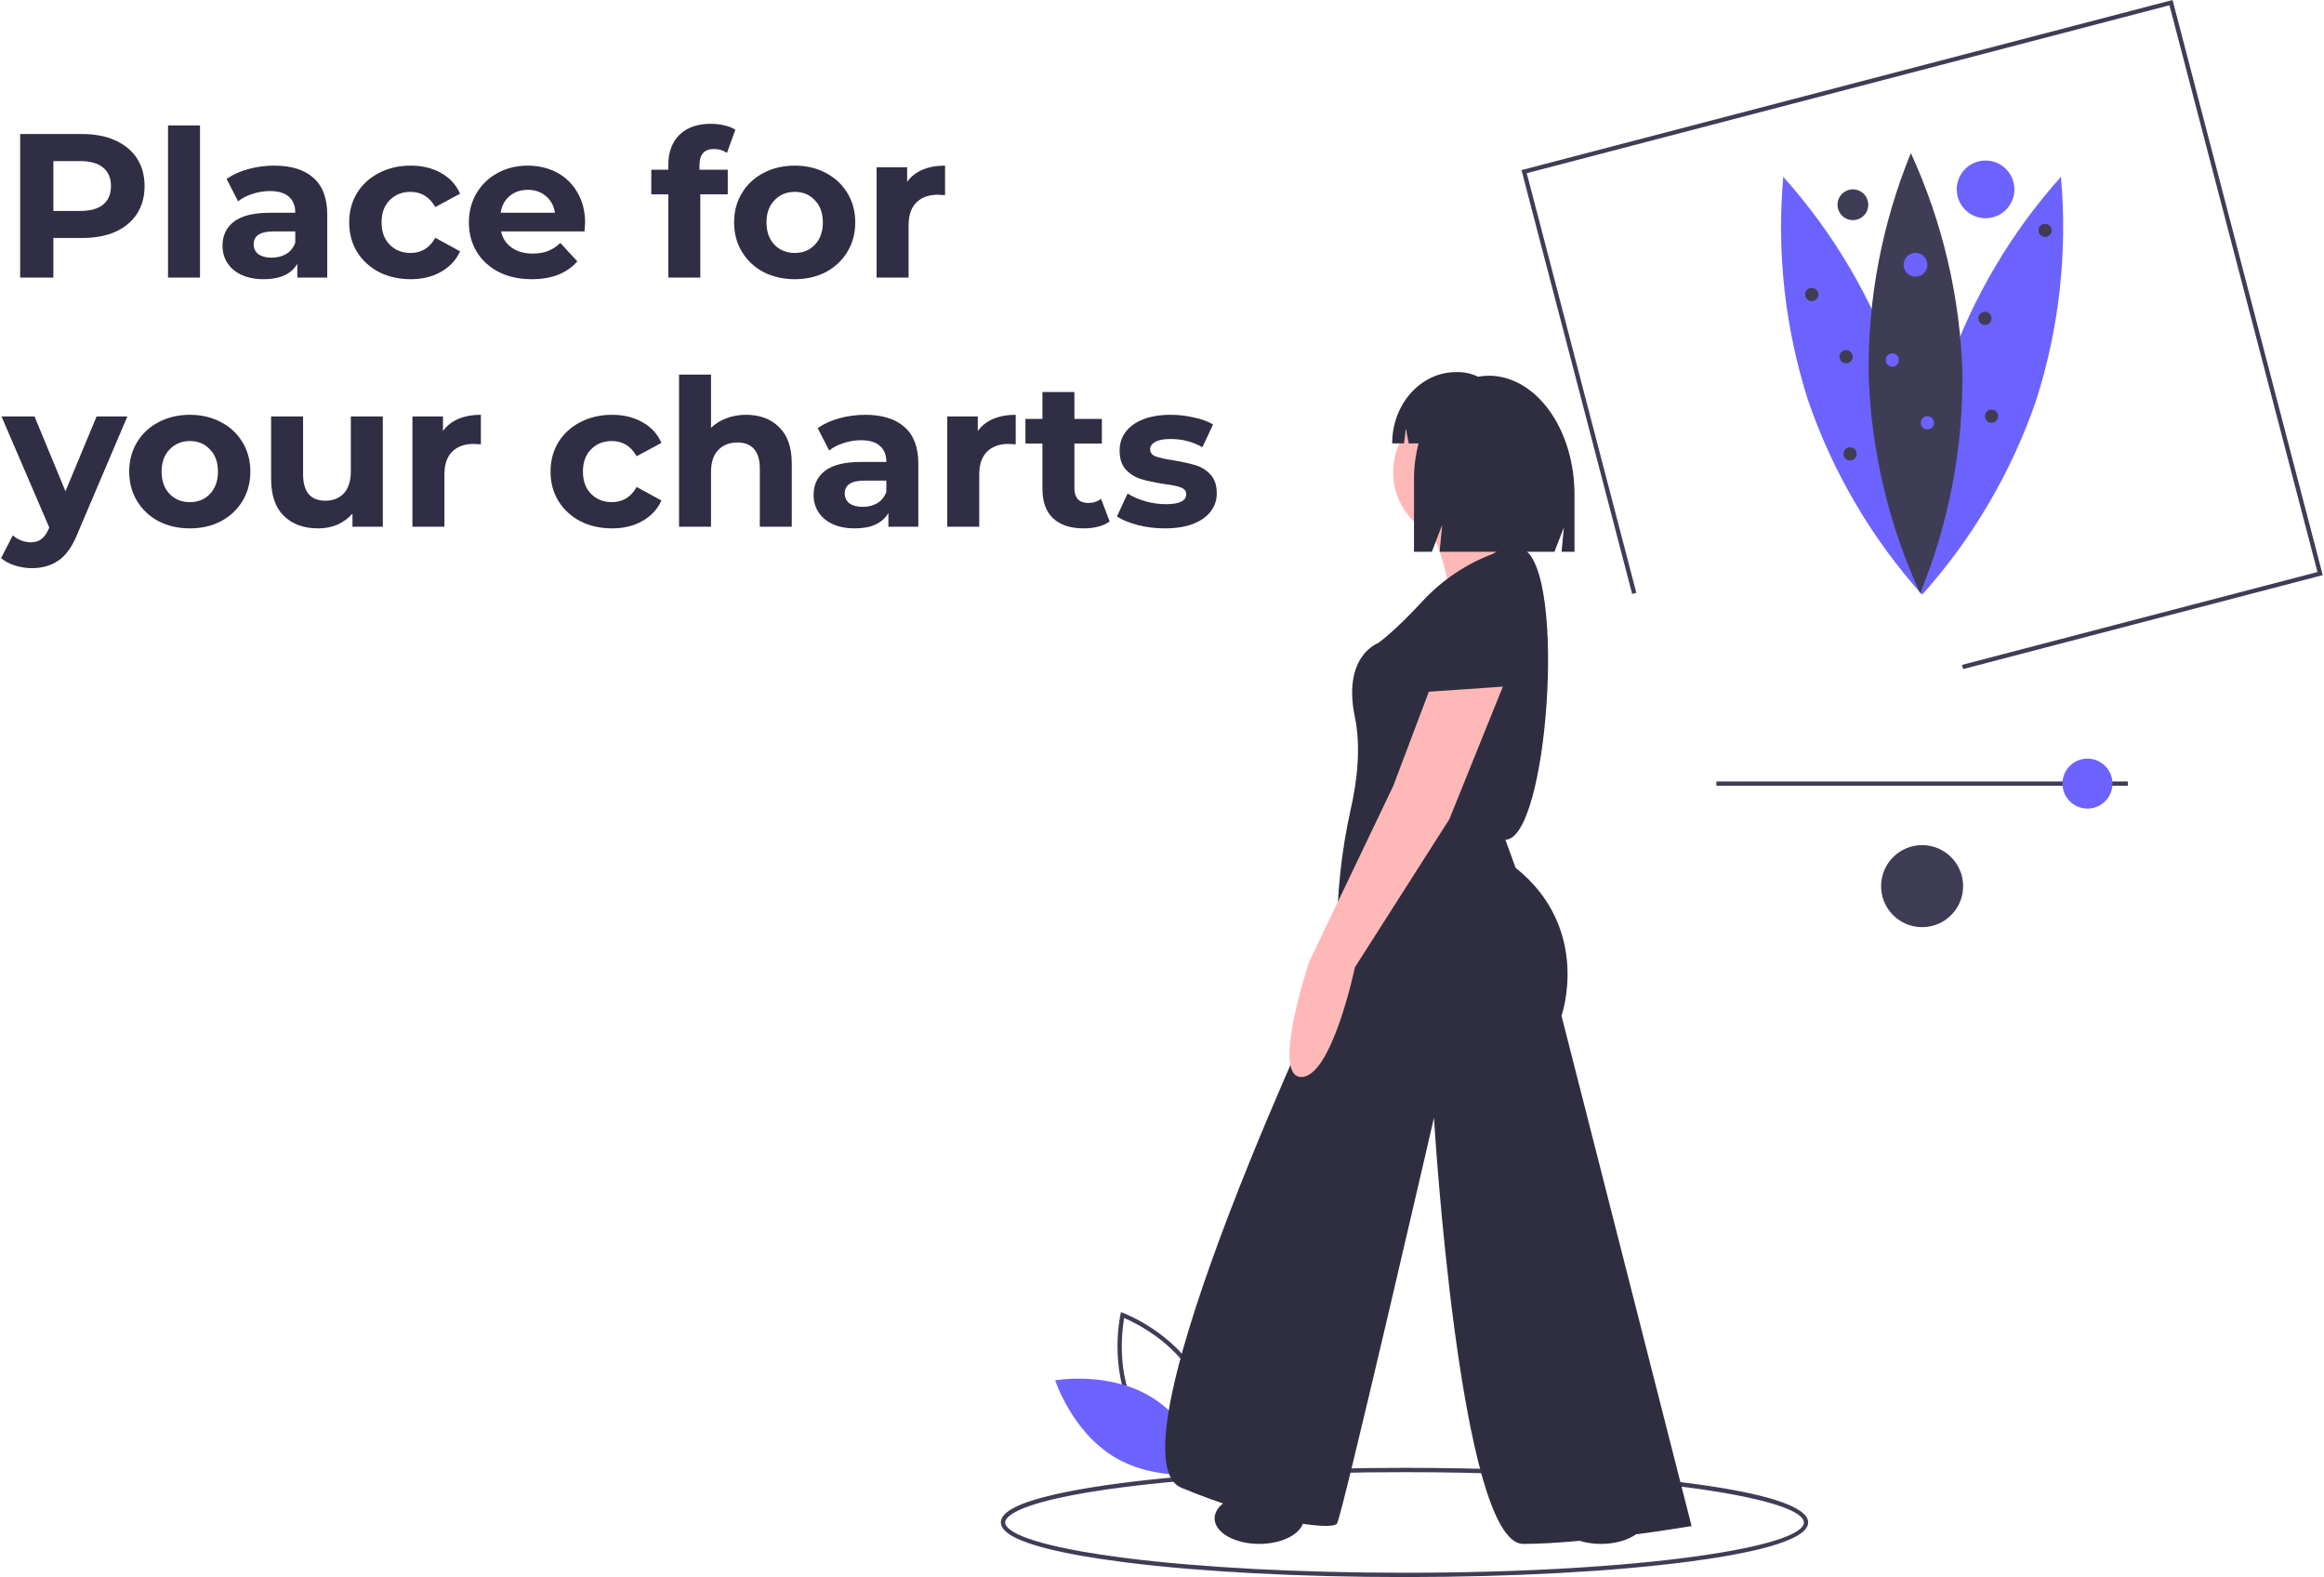 <svg width="737" height="500" viewBox="0 0 737 500" fill="none" xmlns="http://www.w3.org/2000/svg">
<path d="M674.793 247.759H544.311V249.128H674.793V247.759Z" fill="#3F3D56"/>
<path d="M661.989 256.37C666.366 256.37 669.915 252.821 669.915 248.444C669.915 244.066 666.366 240.518 661.989 240.518C657.611 240.518 654.062 244.066 654.062 248.444C654.062 252.821 657.611 256.37 661.989 256.37Z" fill="#6C63FF"/>
<path d="M601.661 117.619C608.996 140.504 611.678 164.625 609.549 188.562C593.518 170.659 581.231 149.729 573.411 127.005C566.076 104.121 563.394 79.999 565.523 56.062C581.555 73.965 593.842 94.895 601.661 117.619V117.619Z" fill="#6C63FF"/>
<path d="M617.439 117.619C610.104 140.504 607.423 164.625 609.552 188.562C625.583 170.659 637.87 149.729 645.69 127.005C653.024 104.121 655.706 79.999 653.577 56.062C637.546 73.965 625.259 94.895 617.439 117.619V117.619Z" fill="#6C63FF"/>
<path d="M622.337 118.016C622.589 142.046 618.031 165.884 608.931 188.126C598.899 166.288 593.337 142.664 592.574 118.645C592.322 94.615 596.88 70.777 605.979 48.535C616.012 70.372 621.573 93.996 622.337 118.016Z" fill="#3F3D56"/>
<path d="M607.455 87.722C609.538 87.722 611.228 86.032 611.228 83.949C611.228 81.865 609.538 80.176 607.455 80.176C605.371 80.176 603.682 81.865 603.682 83.949C603.682 86.032 605.371 87.722 607.455 87.722Z" fill="#6C63FF"/>
<path d="M600.116 116.233C601.273 116.233 602.212 115.294 602.212 114.137C602.212 112.979 601.273 112.041 600.116 112.041C598.958 112.041 598.02 112.979 598.02 114.137C598.02 115.294 598.958 116.233 600.116 116.233Z" fill="#6C63FF"/>
<path d="M574.541 95.478C575.698 95.478 576.636 94.539 576.636 93.382C576.636 92.224 575.698 91.286 574.541 91.286C573.383 91.286 572.445 92.224 572.445 93.382C572.445 94.539 573.383 95.478 574.541 95.478Z" fill="#3F3D56"/>
<path d="M648.544 75.143C649.702 75.143 650.64 74.204 650.64 73.047C650.64 71.889 649.702 70.951 648.544 70.951C647.387 70.951 646.449 71.889 646.449 73.047C646.449 74.204 647.387 75.143 648.544 75.143Z" fill="#3F3D56"/>
<path d="M585.443 115.184C586.6 115.184 587.538 114.246 587.538 113.088C587.538 111.931 586.6 110.992 585.443 110.992C584.285 110.992 583.347 111.931 583.347 113.088C583.347 114.246 584.285 115.184 585.443 115.184Z" fill="#3F3D56"/>
<path d="M629.467 103.025C630.624 103.025 631.563 102.087 631.563 100.929C631.563 99.772 630.624 98.833 629.467 98.833C628.309 98.833 627.371 99.772 627.371 100.929C627.371 102.087 628.309 103.025 629.467 103.025Z" fill="#3F3D56"/>
<path d="M586.7 146.002C587.857 146.002 588.795 145.064 588.795 143.906C588.795 142.749 587.857 141.81 586.7 141.81C585.542 141.81 584.604 142.749 584.604 143.906C584.604 145.064 585.542 146.002 586.7 146.002Z" fill="#3F3D56"/>
<path d="M631.563 134.052C632.72 134.052 633.658 133.113 633.658 131.956C633.658 130.798 632.72 129.86 631.563 129.86C630.405 129.86 629.467 130.798 629.467 131.956C629.467 133.113 630.405 134.052 631.563 134.052Z" fill="#3F3D56"/>
<path d="M611.228 136.149C612.385 136.149 613.323 135.211 613.323 134.053C613.323 132.896 612.385 131.957 611.228 131.957C610.07 131.957 609.132 132.896 609.132 134.053C609.132 135.211 610.07 136.149 611.228 136.149Z" fill="#6C63FF"/>
<path d="M622.544 212.129L622.197 210.8L734.926 181.355L687.993 1.671L484.173 54.907L518.923 187.952L517.594 188.299L482.502 53.929L688.974 0L689.152 0.664L736.604 182.338L622.544 212.129Z" fill="#3F3D56"/>
<path d="M629.673 69.185C634.724 69.185 638.819 65.09 638.819 60.039C638.819 54.987 634.724 50.893 629.673 50.893C624.621 50.893 620.527 54.987 620.527 60.039C620.527 65.09 624.621 69.185 629.673 69.185Z" fill="#6C63FF"/>
<path d="M587.601 69.793C590.294 69.793 592.478 67.61 592.478 64.916C592.478 62.222 590.294 60.039 587.601 60.039C584.907 60.039 582.723 62.222 582.723 64.916C582.723 67.61 584.907 69.793 587.601 69.793Z" fill="#3F3D56"/>
<path d="M609.552 293.954C616.735 293.954 622.559 288.13 622.559 280.947C622.559 273.763 616.735 267.94 609.552 267.94C602.368 267.94 596.545 273.763 596.545 280.947C596.545 288.13 602.368 293.954 609.552 293.954Z" fill="#3F3D56"/>
<path d="M446.044 500H445.406C412.414 500 381.101 498.36 357.235 495.38L356.273 495.247C355.62 495.159 354.975 495.073 354.338 494.99C350.592 494.495 346.926 493.941 343.44 493.343C326.155 490.333 317.392 486.746 317.392 482.682C317.392 479.31 323.14 476.37 334.964 473.696C340.653 472.411 347.676 471.226 355.837 470.173C357.324 469.975 358.855 469.789 360.42 469.611C383.798 466.876 413.978 465.369 445.401 465.369C451.611 465.369 457.893 465.429 464.081 465.547C516.736 466.557 573.41 472.348 573.41 482.682C573.41 488.854 552.919 492.837 535.729 495.091C511.805 498.235 479.952 499.976 446.044 500ZM445.406 466.745C414.042 466.745 383.912 468.248 360.582 470.977C359.023 471.155 357.502 471.341 356.019 471.537C347.896 472.584 340.916 473.76 335.27 475.037C320.373 478.406 318.765 481.51 318.765 482.687C318.765 484.184 321.192 488.086 343.677 491.999C347.139 492.595 350.787 493.146 354.52 493.638C355.157 493.726 355.8 493.809 356.45 493.895L357.409 494.027C381.216 496.999 412.47 498.635 445.406 498.635H446.043C521.415 498.583 572.046 490.35 572.046 482.687C572.046 475.954 531.654 468.217 464.061 466.923C457.885 466.8 451.609 466.745 445.406 466.745V466.745Z" fill="#3F3D56"/>
<path d="M383.617 468.145L382.882 467.87C382.72 467.809 366.653 461.653 359.126 447.695C351.6 433.736 355.284 416.928 355.323 416.76L355.496 415.994L356.231 416.269C356.393 416.33 372.459 422.486 379.986 436.445C387.514 450.403 383.828 467.211 383.79 467.38L383.617 468.145ZM360.332 447.044C366.695 458.846 379.394 464.896 382.61 466.277C383.221 462.829 385.135 448.885 378.781 437.095C372.427 425.304 359.72 419.246 356.503 417.861C355.89 421.317 353.978 435.254 360.332 447.045V447.044Z" fill="#3F3D56"/>
<path d="M364.878 442.796C378.405 450.935 383.617 467.099 383.617 467.099C383.617 467.099 366.896 470.07 353.368 461.931C339.84 453.792 334.629 437.627 334.629 437.627C334.629 437.627 351.352 434.659 364.878 442.796Z" fill="#6C63FF"/>
<path d="M470.119 179.668C470.119 179.668 458.793 178.051 453.132 199.082C447.47 220.114 445.851 221.732 445.851 221.732C445.851 221.732 479.018 226.586 479.826 224.968C480.634 223.351 487.106 184.522 470.119 179.668Z" fill="#2F2E41"/>
<path d="M463.646 171.577C475.709 171.577 485.487 161.799 485.487 149.737C485.487 137.674 475.709 127.896 463.646 127.896C451.584 127.896 441.806 137.674 441.806 149.737C441.806 161.799 451.584 171.577 463.646 171.577Z" fill="#FFB8B8"/>
<path d="M453.94 167.537C453.94 167.537 461.22 186.143 458.793 188.57C456.366 190.997 488.723 194.233 488.723 194.233C488.723 194.233 491.15 182.099 481.443 174.819C481.443 174.819 477.399 162.685 478.207 160.258C479.015 157.831 453.94 167.537 453.94 167.537Z" fill="#FFB8B8"/>
<path d="M473.355 175.623C465.063 178.754 457.594 183.733 451.514 190.183C441.812 200.7 436.954 203.936 436.954 203.936C436.954 203.936 425.629 207.98 429.673 227.395C431.696 237.097 430.281 248.022 428.359 256.516C425.424 269.697 423.966 283.164 424.01 296.668V305.051C424.01 305.051 349.587 461.175 374.665 471.691C399.743 482.207 422.392 485.443 424.009 483.017C425.627 480.59 454.749 354.397 454.749 354.397C454.749 354.397 462.838 489.488 483.056 489.488C503.274 489.488 536.446 483.825 536.446 483.825L495.195 322.039C495.195 322.039 504.897 294.529 480.635 275.126L477.399 266.222C490.822 266.228 496.954 181.291 483.062 174.004C483.062 174.005 479.826 171.579 473.355 175.623Z" fill="#2F2E41"/>
<path d="M453.132 219.306L441.813 249.236L415.118 305.054C415.118 305.054 402.985 341.456 412.692 341.456C422.399 341.456 429.679 306.672 429.679 306.672L459.609 259.759L476.59 217.692L453.132 219.306Z" fill="#FFB8B8"/>
<path d="M399.338 489.489C407.156 489.489 413.494 485.867 413.494 481.399C413.494 476.932 407.156 473.31 399.338 473.31C391.519 473.31 385.181 476.932 385.181 481.399C385.181 485.867 391.519 489.489 399.338 489.489Z" fill="#2F2E41"/>
<path d="M507.733 489.489C515.552 489.489 521.89 485.867 521.89 481.399C521.89 476.932 515.552 473.31 507.733 473.31C499.915 473.31 493.577 476.932 493.577 481.399C493.577 485.867 499.915 489.489 507.733 489.489Z" fill="#2F2E41"/>
<path d="M472.079 119.109C470.955 119.111 469.833 119.223 468.73 119.442C466.737 118.475 464.551 117.971 462.336 117.968H461.755C450.567 117.968 441.496 128.093 441.496 140.581H445.245L445.851 135.972L446.739 140.581H449.862C448.891 144.279 448.404 148.087 448.412 151.911V174.928H454.081L457.362 166.4L456.542 174.928H492.975L495.958 167.176L495.213 174.928H499.316V156.853C499.314 136.011 487.121 119.109 472.079 119.109Z" fill="#2F2E41"/>
<path d="M26.09 42.5C30.12 42.5 33.608 43.172 36.555 44.515C39.545 45.858 41.842 47.765 43.445 50.235C45.048 52.705 45.85 55.63 45.85 59.01C45.85 62.347 45.048 65.272 43.445 67.785C41.842 70.255 39.545 72.162 36.555 73.505C33.608 74.805 30.12 75.455 26.09 75.455H16.925V88H6.395V42.5H26.09ZM25.505 66.875C28.668 66.875 31.073 66.203 32.72 64.86C34.367 63.473 35.19 61.523 35.19 59.01C35.19 56.453 34.367 54.503 32.72 53.16C31.073 51.773 28.668 51.08 25.505 51.08H16.925V66.875H25.505Z" fill="#2F2E44"/>
<path d="M53.287 39.77H63.427V88H53.287V39.77Z" fill="#2F2E44"/>
<path d="M86.943 52.51C92.36 52.51 96.52 53.81 99.423 56.41C102.327 58.967 103.778 62.845 103.778 68.045V88H94.288V83.645C92.382 86.895 88.828 88.52 83.628 88.52C80.942 88.52 78.602 88.065 76.608 87.155C74.658 86.245 73.163 84.988 72.123 83.385C71.083 81.782 70.563 79.962 70.563 77.925C70.563 74.675 71.776 72.118 74.203 70.255C76.673 68.392 80.465 67.46 85.578 67.46H93.638C93.638 65.25 92.966 63.56 91.623 62.39C90.28 61.177 88.265 60.57 85.578 60.57C83.715 60.57 81.873 60.873 80.053 61.48C78.276 62.043 76.76 62.823 75.503 63.82L71.863 56.735C73.77 55.392 76.045 54.352 78.688 53.615C81.375 52.878 84.126 52.51 86.943 52.51ZM86.163 81.695C87.897 81.695 89.435 81.305 90.778 80.525C92.121 79.702 93.075 78.51 93.638 76.95V73.375H86.683C82.523 73.375 80.443 74.74 80.443 77.47C80.443 78.77 80.942 79.81 81.938 80.59C82.978 81.327 84.386 81.695 86.163 81.695Z" fill="#2F2E44"/>
<path d="M130.236 88.52C126.51 88.52 123.151 87.762 120.161 86.245C117.215 84.685 114.896 82.54 113.206 79.81C111.56 77.08 110.736 73.982 110.736 70.515C110.736 67.048 111.56 63.95 113.206 61.22C114.896 58.49 117.215 56.367 120.161 54.85C123.151 53.29 126.51 52.51 130.236 52.51C133.92 52.51 137.126 53.29 139.856 54.85C142.63 56.367 144.645 58.555 145.901 61.415L138.036 65.64C136.216 62.433 133.595 60.83 130.171 60.83C127.528 60.83 125.34 61.697 123.606 63.43C121.873 65.163 121.006 67.525 121.006 70.515C121.006 73.505 121.873 75.867 123.606 77.6C125.34 79.333 127.528 80.2 130.171 80.2C133.638 80.2 136.26 78.597 138.036 75.39L145.901 79.68C144.645 82.453 142.63 84.62 139.856 86.18C137.126 87.74 133.92 88.52 130.236 88.52Z" fill="#2F2E44"/>
<path d="M185.55 70.645C185.55 70.775 185.485 71.685 185.355 73.375H158.9C159.377 75.542 160.504 77.253 162.28 78.51C164.057 79.767 166.267 80.395 168.91 80.395C170.73 80.395 172.334 80.135 173.72 79.615C175.15 79.052 176.472 78.185 177.685 77.015L183.08 82.865C179.787 86.635 174.977 88.52 168.65 88.52C164.707 88.52 161.219 87.762 158.185 86.245C155.152 84.685 152.812 82.54 151.165 79.81C149.519 77.08 148.695 73.982 148.695 70.515C148.695 67.092 149.497 64.015 151.1 61.285C152.747 58.512 154.979 56.367 157.795 54.85C160.655 53.29 163.84 52.51 167.35 52.51C170.774 52.51 173.872 53.247 176.645 54.72C179.419 56.193 181.585 58.317 183.145 61.09C184.749 63.82 185.55 67.005 185.55 70.645ZM167.415 60.18C165.119 60.18 163.19 60.83 161.63 62.13C160.07 63.43 159.117 65.207 158.77 67.46H175.995C175.649 65.25 174.695 63.495 173.135 62.195C171.575 60.852 169.669 60.18 167.415 60.18Z" fill="#2F2E44"/>
<path d="M221.824 53.81H230.794V61.61H222.084V88H211.944V61.61H206.549V53.81H211.944V52.25C211.944 48.263 213.114 45.1 215.454 42.76C217.838 40.42 221.174 39.25 225.464 39.25C226.981 39.25 228.411 39.423 229.754 39.77C231.141 40.073 232.289 40.528 233.199 41.135L230.534 48.48C229.364 47.657 227.999 47.245 226.439 47.245C223.363 47.245 221.824 48.935 221.824 52.315V53.81Z" fill="#2F2E44"/>
<path d="M252.042 88.52C248.358 88.52 245.043 87.762 242.097 86.245C239.193 84.685 236.918 82.54 235.272 79.81C233.625 77.08 232.802 73.982 232.802 70.515C232.802 67.048 233.625 63.95 235.272 61.22C236.918 58.49 239.193 56.367 242.097 54.85C245.043 53.29 248.358 52.51 252.042 52.51C255.725 52.51 259.018 53.29 261.922 54.85C264.825 56.367 267.1 58.49 268.747 61.22C270.393 63.95 271.217 67.048 271.217 70.515C271.217 73.982 270.393 77.08 268.747 79.81C267.1 82.54 264.825 84.685 261.922 86.245C259.018 87.762 255.725 88.52 252.042 88.52ZM252.042 80.2C254.642 80.2 256.765 79.333 258.412 77.6C260.102 75.823 260.947 73.462 260.947 70.515C260.947 67.568 260.102 65.228 258.412 63.495C256.765 61.718 254.642 60.83 252.042 60.83C249.442 60.83 247.297 61.718 245.607 63.495C243.917 65.228 243.072 67.568 243.072 70.515C243.072 73.462 243.917 75.823 245.607 77.6C247.297 79.333 249.442 80.2 252.042 80.2Z" fill="#2F2E44"/>
<path d="M287.679 57.645C288.893 55.955 290.518 54.677 292.554 53.81C294.634 52.943 297.018 52.51 299.704 52.51V61.87C298.578 61.783 297.819 61.74 297.429 61.74C294.526 61.74 292.251 62.563 290.604 64.21C288.958 65.813 288.134 68.24 288.134 71.49V88H277.994V53.03H287.679V57.645Z" fill="#2F2E44"/>
<path d="M40.39 132.03L24.595 169.145C22.992 173.175 20.998 176.013 18.615 177.66C16.275 179.307 13.437 180.13 10.1 180.13C8.28 180.13 6.482 179.848 4.705 179.285C2.928 178.722 1.477 177.942 0.35 176.945L4.055 169.73C4.835 170.423 5.723 170.965 6.72 171.355C7.76 171.745 8.778 171.94 9.775 171.94C11.162 171.94 12.288 171.593 13.155 170.9C14.022 170.25 14.802 169.145 15.495 167.585L15.625 167.26L0.48 132.03H10.945L20.76 155.755L30.64 132.03H40.39Z" fill="#2F2E44"/>
<path d="M60.215 167.52C56.532 167.52 53.217 166.762 50.27 165.245C47.367 163.685 45.092 161.54 43.446 158.81C41.799 156.08 40.975 152.982 40.975 149.515C40.975 146.048 41.799 142.95 43.446 140.22C45.092 137.49 47.367 135.367 50.27 133.85C53.217 132.29 56.532 131.51 60.215 131.51C63.899 131.51 67.192 132.29 70.096 133.85C72.999 135.367 75.274 137.49 76.921 140.22C78.567 142.95 79.391 146.048 79.391 149.515C79.391 152.982 78.567 156.08 76.921 158.81C75.274 161.54 72.999 163.685 70.096 165.245C67.192 166.762 63.899 167.52 60.215 167.52ZM60.215 159.2C62.816 159.2 64.939 158.333 66.585 156.6C68.275 154.823 69.121 152.462 69.121 149.515C69.121 146.568 68.275 144.228 66.585 142.495C64.939 140.718 62.816 139.83 60.215 139.83C57.615 139.83 55.471 140.718 53.781 142.495C52.09 144.228 51.245 146.568 51.245 149.515C51.245 152.462 52.09 154.823 53.781 156.6C55.471 158.333 57.615 159.2 60.215 159.2Z" fill="#2F2E44"/>
<path d="M121.398 132.03V167H111.778V162.84C110.435 164.357 108.832 165.527 106.968 166.35C105.105 167.13 103.09 167.52 100.923 167.52C96.33 167.52 92.69 166.198 90.003 163.555C87.317 160.912 85.973 156.99 85.973 151.79V132.03H96.113V150.295C96.113 155.928 98.475 158.745 103.198 158.745C105.625 158.745 107.575 157.965 109.048 156.405C110.522 154.802 111.258 152.44 111.258 149.32V132.03H121.398Z" fill="#2F2E44"/>
<path d="M140.477 136.645C141.691 134.955 143.316 133.677 145.352 132.81C147.432 131.943 149.816 131.51 152.502 131.51V140.87C151.376 140.783 150.617 140.74 150.227 140.74C147.324 140.74 145.049 141.563 143.402 143.21C141.756 144.813 140.932 147.24 140.932 150.49V167H130.792V132.03H140.477V136.645Z" fill="#2F2E44"/>
<path d="M194.094 167.52C190.367 167.52 187.009 166.762 184.019 165.245C181.072 163.685 178.754 161.54 177.064 158.81C175.417 156.08 174.594 152.982 174.594 149.515C174.594 146.048 175.417 142.95 177.064 140.22C178.754 137.49 181.072 135.367 184.019 133.85C187.009 132.29 190.367 131.51 194.094 131.51C197.777 131.51 200.984 132.29 203.714 133.85C206.487 135.367 208.502 137.555 209.759 140.415L201.894 144.64C200.074 141.433 197.452 139.83 194.029 139.83C191.385 139.83 189.197 140.697 187.464 142.43C185.73 144.163 184.864 146.525 184.864 149.515C184.864 152.505 185.73 154.867 187.464 156.6C189.197 158.333 191.385 159.2 194.029 159.2C197.495 159.2 200.117 157.597 201.894 154.39L209.759 158.68C208.502 161.453 206.487 163.62 203.714 165.18C200.984 166.74 197.777 167.52 194.094 167.52Z" fill="#2F2E44"/>
<path d="M236.598 131.51C240.931 131.51 244.42 132.81 247.063 135.41C249.75 138.01 251.093 141.867 251.093 146.98V167H240.953V148.54C240.953 145.767 240.346 143.708 239.133 142.365C237.92 140.978 236.165 140.285 233.868 140.285C231.311 140.285 229.275 141.087 227.758 142.69C226.241 144.25 225.483 146.59 225.483 149.71V167H215.343V118.77H225.483V135.67C226.826 134.327 228.451 133.308 230.358 132.615C232.265 131.878 234.345 131.51 236.598 131.51Z" fill="#2F2E44"/>
<path d="M274.389 131.51C279.806 131.51 283.966 132.81 286.869 135.41C289.773 137.967 291.224 141.845 291.224 147.045V167H281.734V162.645C279.828 165.895 276.274 167.52 271.074 167.52C268.388 167.52 266.048 167.065 264.054 166.155C262.104 165.245 260.609 163.988 259.569 162.385C258.529 160.782 258.009 158.962 258.009 156.925C258.009 153.675 259.223 151.118 261.649 149.255C264.119 147.392 267.911 146.46 273.024 146.46H281.084C281.084 144.25 280.413 142.56 279.069 141.39C277.726 140.177 275.711 139.57 273.024 139.57C271.161 139.57 269.319 139.873 267.499 140.48C265.723 141.043 264.206 141.823 262.949 142.82L259.309 135.735C261.216 134.392 263.491 133.352 266.134 132.615C268.821 131.878 271.573 131.51 274.389 131.51ZM273.609 160.695C275.343 160.695 276.881 160.305 278.224 159.525C279.568 158.702 280.521 157.51 281.084 155.95V152.375H274.129C269.969 152.375 267.889 153.74 267.889 156.47C267.889 157.77 268.388 158.81 269.384 159.59C270.424 160.327 271.833 160.695 273.609 160.695Z" fill="#2F2E44"/>
<path d="M310.087 136.645C311.3 134.955 312.925 133.677 314.962 132.81C317.042 131.943 319.425 131.51 322.112 131.51V140.87C320.985 140.783 320.227 140.74 319.837 140.74C316.933 140.74 314.658 141.563 313.012 143.21C311.365 144.813 310.542 147.24 310.542 150.49V167H300.402V132.03H310.087V136.645Z" fill="#2F2E44"/>
<path d="M351.902 165.31C350.905 166.047 349.67 166.61 348.197 167C346.767 167.347 345.25 167.52 343.647 167.52C339.487 167.52 336.259 166.458 333.962 164.335C331.709 162.212 330.582 159.092 330.582 154.975V140.61H325.187V132.81H330.582V124.295H340.722V132.81H349.432V140.61H340.722V154.845C340.722 156.318 341.09 157.467 341.827 158.29C342.607 159.07 343.69 159.46 345.077 159.46C346.68 159.46 348.045 159.027 349.172 158.16L351.902 165.31Z" fill="#2F2E44"/>
<path d="M369.359 167.52C366.456 167.52 363.617 167.173 360.844 166.48C358.071 165.743 355.861 164.833 354.214 163.75L357.594 156.47C359.154 157.467 361.039 158.29 363.249 158.94C365.459 159.547 367.626 159.85 369.749 159.85C374.039 159.85 376.184 158.788 376.184 156.665C376.184 155.668 375.599 154.953 374.429 154.52C373.259 154.087 371.461 153.718 369.034 153.415C366.174 152.982 363.812 152.483 361.949 151.92C360.086 151.357 358.461 150.36 357.074 148.93C355.731 147.5 355.059 145.463 355.059 142.82C355.059 140.61 355.687 138.66 356.944 136.97C358.244 135.237 360.107 133.893 362.534 132.94C365.004 131.987 367.907 131.51 371.244 131.51C373.714 131.51 376.162 131.792 378.589 132.355C381.059 132.875 383.096 133.612 384.699 134.565L381.319 141.78C378.242 140.047 374.884 139.18 371.244 139.18C369.077 139.18 367.452 139.483 366.369 140.09C365.286 140.697 364.744 141.477 364.744 142.43C364.744 143.513 365.329 144.272 366.499 144.705C367.669 145.138 369.532 145.55 372.089 145.94C374.949 146.417 377.289 146.937 379.109 147.5C380.929 148.02 382.511 148.995 383.854 150.425C385.197 151.855 385.869 153.848 385.869 156.405C385.869 158.572 385.219 160.5 383.919 162.19C382.619 163.88 380.712 165.202 378.199 166.155C375.729 167.065 372.782 167.52 369.359 167.52Z" fill="#2F2E44"/>
</svg>
